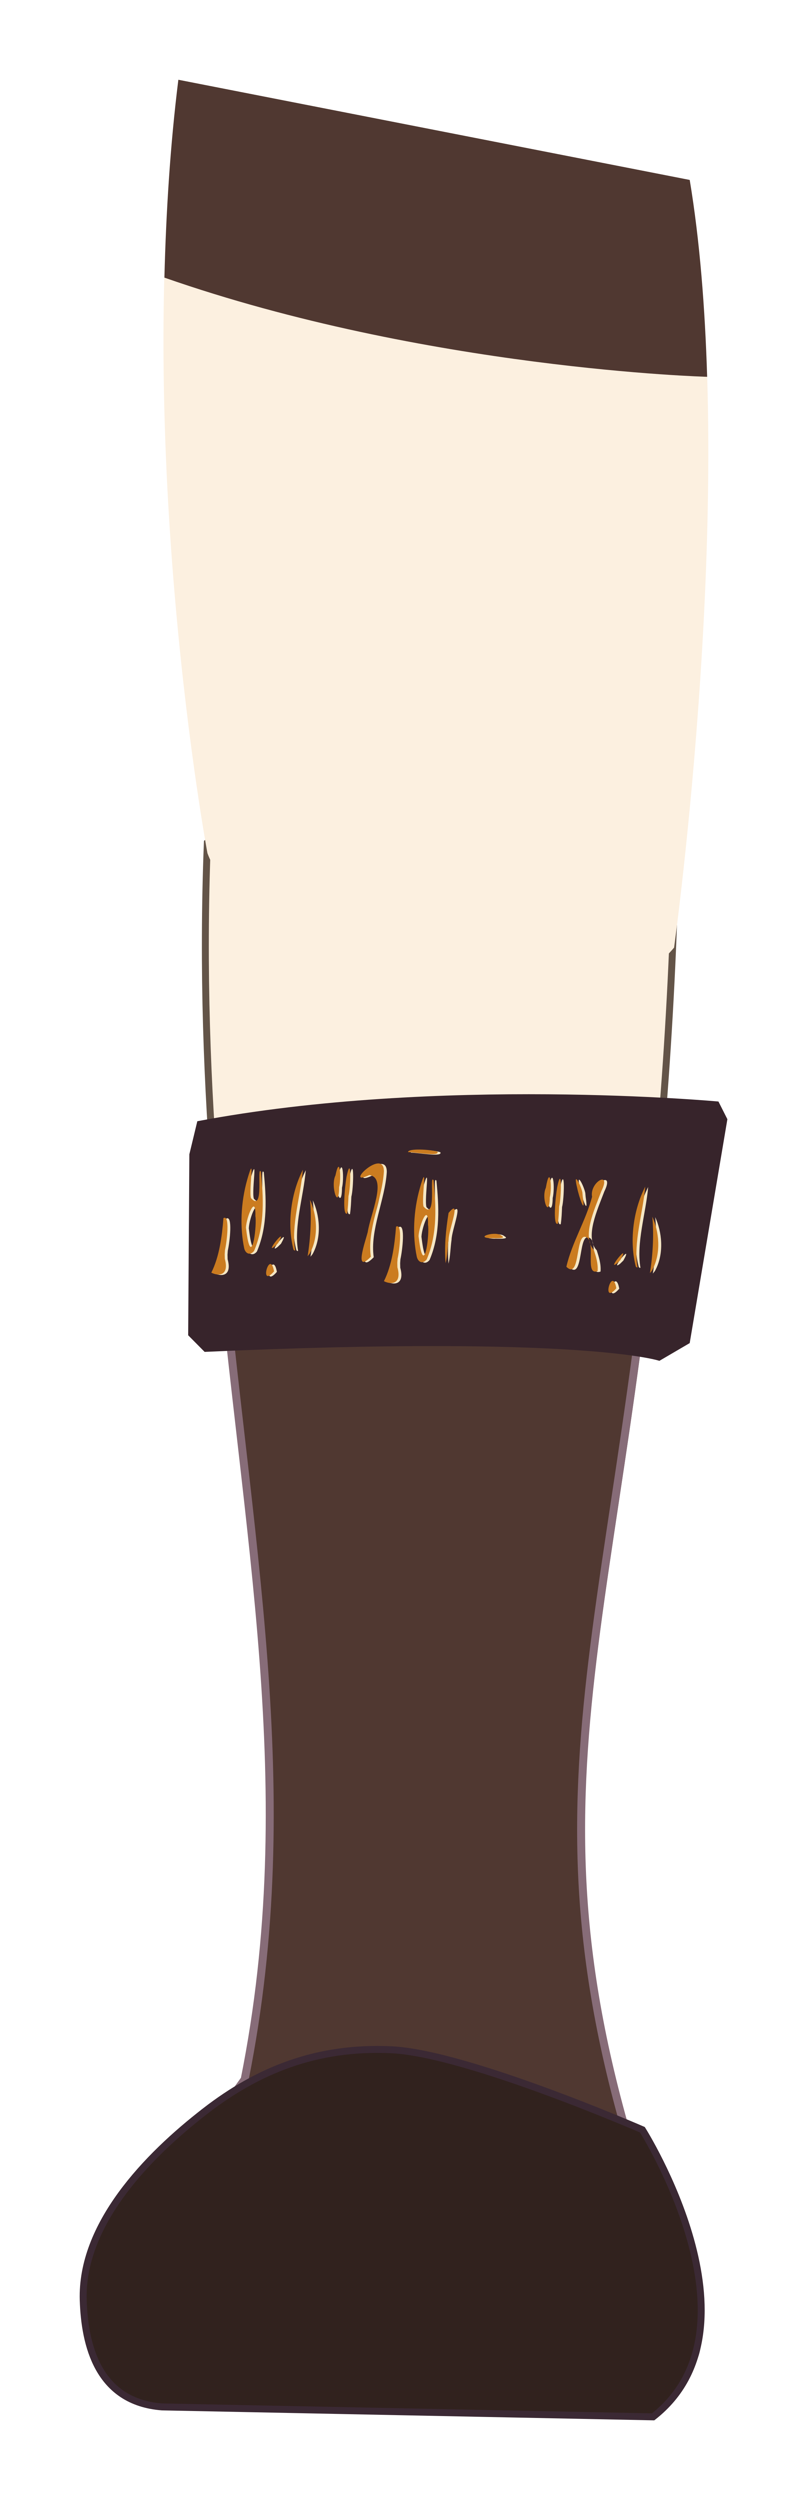 <?xml version="1.0" encoding="UTF-8" standalone="no"?>
<!-- Created with Inkscape (http://www.inkscape.org/) -->

<svg
   xmlns:dc="http://purl.org/dc/elements/1.1/"
   xmlns:cc="http://creativecommons.org/ns#"
   xmlns:rdf="http://www.w3.org/1999/02/22-rdf-syntax-ns#"
   xmlns:svg="http://www.w3.org/2000/svg"
   xmlns="http://www.w3.org/2000/svg"
   xmlns:sodipodi="http://sodipodi.sourceforge.net/DTD/sodipodi-0.dtd"
   xmlns:inkscape="http://www.inkscape.org/namespaces/inkscape"
   width="49.454"
   height="156.753"
   id="svg3069"
   version="1.1"
   inkscape:version="0.48.4 r9939"
   sodipodi:docname="leg-left.svg">
  <defs
     id="defs3071">
    <filter
       inkscape:collect="always"
       id="filter3853"
       x="-0.266"
       width="1.533"
       y="-0.071"
       height="1.143"
       color-interpolation-filters="sRGB">
      <feGaussianBlur
         inkscape:collect="always"
         stdDeviation="0.879"
         id="feGaussianBlur3855" />
    </filter>
  </defs>
  <sodipodi:namedview
     id="base"
     pagecolor="#ffffff"
     bordercolor="#666666"
     borderopacity="1.0"
     inkscape:pageopacity="0.0"
     inkscape:pageshadow="2"
     inkscape:zoom="3.959798"
     inkscape:cx="74.565005"
     inkscape:cy="60.093211"
     inkscape:document-units="px"
     inkscape:current-layer="layer1"
     showgrid="false"
     fit-margin-top="5"
     fit-margin-left="5"
     fit-margin-right="5"
     fit-margin-bottom="5"
     inkscape:window-width="1600"
     inkscape:window-height="870"
     inkscape:window-x="1366"
     inkscape:window-y="0"
     inkscape:window-maximized="1" />
  <g
     inkscape:label="レイヤー 1"
     inkscape:groupmode="layer"
     id="layer1"
     transform="translate(-393.845,-118.882)">
    <g
       transform="translate(-158.099,-476.928)"
       id="g3252">
      <g
         id="g4254"
         transform="translate(-321.606,0.324)"
         inkscape:export-filename="/run/media/tnzk/A6382E54382E2431/Users/tnzk/Desktop/gymb/nicola/g4990.png"
         inkscape:export-xdpi="266.25"
         inkscape:export-ydpi="266.25">
        <path
           style="fill:#fcf0e0;fill-opacity:1;stroke:#635448;stroke-width:0.436;stroke-linecap:butt;stroke-linejoin:miter;stroke-miterlimit:4;stroke-opacity:1"
           d="m 886.564,648.313 13.085,-5.296 16.2,9.658 c -1.655,47.187 -12.905,53.533 1.194,88.479 1.331,3.298 -3.064,4.362 -3.064,4.362 l -30.22,-0.312 -4.639,-5.682 9.786,-13.665 c 4.985,-24.924 -3.589,-45.454 -2.343,-77.543 z"
           id="path4225"
           inkscape:connector-curvature="0"
           sodipodi:nodetypes="cccscccccc" />
        <path
           style="fill:#503831;fill-opacity:1;stroke:#876c78;stroke-width:0.5;stroke-linecap:butt;stroke-linejoin:miter;stroke-miterlimit:4;stroke-opacity:1"
           d="m 1068.25,469.812 c 1.721,19.667 5.288,35.527 1.656,53.688 l -9.781,13.656 4.625,5.688 30.219,0.312 c 0,0 4.393,-1.077 3.062,-4.375 -11.87,-29.42 -5.775,-38.654 -2.562,-68.969 0,0 -13.934,-3.69 -27.219,0 z"
           transform="translate(-181,202.362)"
           id="path4291"
           inkscape:connector-curvature="0"
           sodipodi:nodetypes="cccccccc" />
        <path
           style="fill:#31221e;fill-opacity:1;stroke:#3b2934;stroke-width:0.436;stroke-linecap:butt;stroke-linejoin:miter;stroke-miterlimit:4;stroke-opacity:1"
           d="m 886.45,727.833 c 3.244,-2.501 6.939,-4.054 11.678,-3.827 4.739,0.227 15.738,5.015 15.738,5.015 0,0 7.837,12.393 0.672,18.001 l -30.819,-0.623 c -4.05,-0.312 -4.86,-3.92 -4.946,-6.693 -0.147,-4.71 3.945,-8.995 7.678,-11.872 z"
           id="path4227"
           inkscape:connector-curvature="0"
           sodipodi:nodetypes="szcccss" />
        <path
           style="fill:#fcf0e0;fill-opacity:1;stroke:none"
           d="m 884.753,600.487 32.081,6.284 c 3.115,18.693 -0.98,48.13 -0.98,48.13 -6.542,7.789 -26.481,1.558 -29.285,-5.919 0,0 -4.719,-25.235 -1.816,-48.495 z"
           id="path4229"
           inkscape:connector-curvature="0"
           sodipodi:nodetypes="ccccc" />
        <path
           style="fill:#503831;fill-opacity:1;stroke:none"
           d="m 1067.219,398.125 c -0.514,4.122 -0.771,8.311 -0.875,12.406 16.439,5.741 34.062,6.219 34.062,6.219 -0.133,-4.333 -0.463,-8.558 -1.094,-12.344 z"
           transform="translate(-182.476,202.362)"
           id="path4752"
           inkscape:connector-curvature="0"
           sodipodi:nodetypes="ccccc" />
      </g>
      <path
         style="fill:#37242b;fill-opacity:1;stroke:none"
         d="m 597.033,664.875 0.561,1.109 -2.365,14.038 -1.902,1.112 c 0,0 -4.791,-1.633 -28.541,-0.561 l -1.033,-1.042 0.074,-11.346 0.5,-2.074 c 15.089,-2.857 32.707,-1.236 32.707,-1.236 z"
         id="rect2999"
         inkscape:connector-curvature="0"
         sodipodi:nodetypes="ccccccccc" />
      <path
         style="fill:#f5e7c5;fill-opacity:1"
         d="m 590.808,676.61 c -0.264,-1.466 -0.976,1.131 0,0 z m -13.735,-1.84 c 0.127,-0.559 0.325,-2.266 -0.094,-2.021 -0.09,1.147 -0.258,2.423 -0.761,3.42 0.543,0.267 1.121,0.114 0.846,-0.871 l -0.007,-0.283 0.017,-0.246 10e-5,-10e-6 z m -7.751,0.785 c -0.264,-1.466 -0.976,1.131 0,0 z m -3.084,-1.317 c 0.127,-0.559 0.325,-2.266 -0.094,-2.021 -0.09,1.147 -0.258,2.423 -0.761,3.42 0.543,0.267 1.121,0.114 0.846,-0.871 l -0.007,-0.283 0.017,-0.246 9e-5,10e-6 z m 26.807,1.265 c 0.621,-1.122 0.421,-2.516 0.019,-3.378 0.106,0.992 0.047,2.369 -0.148,3.538 l 0.129,-0.16 z m -0.906,-0.202 c -0.273,-1.568 0.339,-3.398 0.483,-5.064 -0.809,1.599 -0.977,3.541 -0.59,5.012 l 0.051,0.055 0.056,-0.005 z m -2.742,-1.094 c -0.766,-0.823 0.037,-2.531 0.474,-3.692 0.659,-1.338 -0.756,-0.564 -0.586,0.362 -0.396,1.513 -1.267,2.873 -1.612,4.388 0.939,0.92 0.512,-2.445 1.338,-1.796 0.478,0.464 -0.175,2.357 0.622,2.068 0.039,-0.495 -0.112,-0.927 -0.236,-1.33 z m -9.113,-0.664 c -0.007,-0.569 0.845,-2.67 -0.006,-1.653 -0.172,1.062 -0.276,2.159 -0.185,3.152 0.121,-0.503 0.117,-1 0.19,-1.499 z m -1.38,1.266 c 0.7,-1.637 0.579,-3.421 0.431,-4.967 -0.292,-0.464 0.241,2.613 -0.627,1.652 -0.151,-0.544 0.3,-3.023 -0.227,-1.177 -0.418,1.459 -0.469,3.026 -0.197,4.318 0.075,0.329 0.357,0.498 0.621,0.174 z m -0.51,-1.461 c 0.037,-0.686 0.632,-2.146 0.594,-0.72 0.097,0.531 -0.185,2.968 -0.491,1.429 -0.042,-0.232 -0.074,-0.469 -0.104,-0.708 z m -2.995,1.291 c -0.248,-1.708 0.71,-3.584 0.82,-5.35 0.004,-1.537 -2.596,1.027 -0.913,0.227 1.137,0.172 0.069,2.438 -0.102,3.583 -0.15,0.588 -0.889,2.651 0.196,1.539 z m -3.841,-0.191 c 0.621,-1.122 0.421,-2.516 0.019,-3.378 0.106,0.992 0.047,2.369 -0.148,3.538 l 0.129,-0.16 z m -0.906,-0.202 c -0.273,-1.568 0.339,-3.398 0.483,-5.064 -0.809,1.599 -0.977,3.54 -0.59,5.011 l 0.051,0.055 0.056,-0.002 z m -2.583,0.031 c 0.7,-1.637 0.579,-3.421 0.431,-4.967 -0.292,-0.464 0.241,2.613 -0.627,1.652 -0.151,-0.544 0.3,-3.023 -0.227,-1.177 -0.418,1.459 -0.469,3.026 -0.197,4.318 0.069,0.327 0.364,0.498 0.621,0.174 z m -0.51,-1.461 c 0.037,-0.686 0.632,-2.146 0.594,-0.72 0.097,0.531 -0.185,2.968 -0.491,1.429 -0.042,-0.232 -0.074,-0.469 -0.104,-0.708 z m 23.508,2.028 c 0.694,-1.261 -0.93,0.774 -0.202,0.198 l 0.202,-0.198 z m -21.487,-1.055 c 0.696,-1.252 -0.931,0.778 -0.202,0.198 l 0.202,-0.198 z m 14.029,-0.462 c -0.353,-0.341 -1.773,0.114 -0.648,0.151 0.084,-0.019 1.026,0.059 0.648,-0.151 z m 3.61,-1.841 c 0.135,-0.486 0.199,-2.748 -0.124,-1.207 -0.107,0.614 -0.284,2.452 0.041,2.286 0.055,-0.364 0.067,-0.722 0.082,-1.079 z m -13.223,-0.649 c 0.135,-0.486 0.199,-2.748 -0.124,-1.207 -0.109,0.62 -0.279,2.456 0.036,2.304 0.056,-0.37 0.069,-0.734 0.087,-1.097 z m 12.634,0.092 c 0.159,-0.667 0.011,-2.127 -0.245,-0.613 -0.31,0.679 0.228,1.99 0.245,0.613 z m -13.223,-0.649 c 0.138,-0.509 0.055,-2.104 -0.23,-0.738 -0.335,0.672 0.218,2.265 0.23,0.738 z m 15.27,0.327 c -0.103,-0.487 -0.609,-1.432 -0.328,-0.289 0.11,0.551 0.552,1.859 0.348,0.527 l -0.02,-0.239 z m -9.101,-2.554 c -0.451,-0.147 -1.861,-0.219 -1.842,0.029 0.38,-0.008 2.034,0.297 1.842,-0.029 z"
         id="path3781"
         inkscape:connector-curvature="0" />
      <path
         inkscape:connector-curvature="0"
         id="path3807"
         d="m 397.409,524.503 c -1.29,-0.626 1.08,-0.772 0,0 z m -0.662,-15.052 c -0.509,0.003 -2.047,-0.188 -1.798,-0.576 1.031,0.174 2.183,0.297 3.109,-0.003 0.2,0.641 0.021,1.22 -0.838,0.695 l -0.252,-0.074 -0.221,-0.04 -1e-5,1e-4 z m 1.254,-8.065 c -1.29,-0.626 1.08,-0.772 0,0 z m -0.956,-3.593 c -0.509,0.003 -2.047,-0.188 -1.798,-0.576 1.031,0.174 2.183,0.297 3.109,-0.003 0.2,0.641 0.021,1.22 -0.838,0.695 l -0.252,-0.074 -0.221,-0.04 0,1e-4 z m -0.785,28.828 c -1.046,0.397 -2.277,-0.145 -3.018,-0.776 0.878,0.347 2.112,0.609 3.17,0.677 l -0.152,0.099 z m -0.116,-1.012 c -1.381,-0.66 -3.059,-0.441 -4.557,-0.681 1.486,-0.484 3.232,-0.204 4.518,0.555 l 0.045,0.067 -0.007,0.059 z m -0.782,-3.177 c -0.681,-1.01 -2.262,-0.558 -3.331,-0.366 -1.242,0.386 -0.449,-0.937 0.365,-0.538 1.379,-0.065 2.656,-0.671 4.034,-0.681 0.754,1.216 -2.22,-0.032 -1.699,1.001 0.38,0.618 2.118,0.37 1.803,1.15 -0.445,-0.075 -0.82,-0.338 -1.171,-0.565 z m 0.058,-9.856 c -0.508,-0.142 -2.445,0.27 -1.476,-0.396 0.961,0.067 1.947,0.216 2.828,0.547 -0.458,0.01 -0.901,-0.111 -1.352,-0.151 z m 1.229,-1.17 c -1.512,0.359 -3.096,-0.191 -4.467,-0.713 -0.393,-0.42 2.316,0.873 1.52,-0.278 -0.475,-0.289 -2.721,-0.394 -1.035,-0.519 1.332,-0.101 2.736,0.214 3.87,0.808 0.289,0.157 0.419,0.498 0.111,0.702 z m -1.269,-0.888 c -0.615,-0.122 -1.961,0.167 -0.686,0.462 0.467,0.228 2.664,0.504 1.311,-0.185 -0.204,-0.099 -0.414,-0.19 -0.625,-0.277 z m 1.367,-2.883 c -1.507,-0.667 -3.251,-0.09 -4.836,-0.39 -1.373,-0.358 1.103,-2.521 0.268,-0.918 0.072,1.251 2.172,0.648 3.207,0.736 0.535,-0.021 2.431,-0.321 1.361,0.572 z m 0.104,-4.133 c -1.046,0.397 -2.277,-0.145 -3.018,-0.776 0.878,0.347 2.112,0.609 3.17,0.677 l -0.152,0.099 z m -0.116,-1.012 c -1.381,-0.66 -3.059,-0.441 -4.557,-0.681 1.485,-0.484 3.231,-0.205 4.517,0.554 l 0.045,0.067 -0.006,0.059 z m 0.212,-2.742 c -1.512,0.359 -3.096,-0.191 -4.467,-0.713 -0.393,-0.42 2.316,0.873 1.52,-0.278 -0.475,-0.289 -2.721,-0.394 -1.035,-0.519 1.332,-0.101 2.736,0.214 3.87,0.808 0.287,0.151 0.419,0.505 0.111,0.702 z m -1.269,-0.888 c -0.615,-0.122 -1.961,0.167 -0.686,0.462 0.467,0.228 2.664,0.504 1.311,-0.185 -0.204,-0.099 -0.414,-0.19 -0.625,-0.277 z m 0.132,25.497 c -1.176,0.441 0.758,-0.807 0.191,-0.168 l -0.191,0.168 z m 0.592,-23.117 c -1.168,0.446 0.762,-0.807 0.192,-0.168 l -0.192,0.168 z m -1.414,14.823 c -0.279,-0.456 0.229,-1.86 0.181,-0.654 -0.023,0.085 -0.021,1.106 -0.181,0.654 z m -1.902,3.408 c -0.443,0.029 -2.468,-0.437 -1.069,-0.416 0.556,0.031 2.21,0.276 2.039,0.583 -0.329,-0.027 -0.65,-0.1 -0.97,-0.167 z m 0.364,-14.226 c -0.443,0.029 -2.468,-0.437 -1.069,-0.416 0.561,0.03 2.213,0.282 2.055,0.582 -0.334,-0.028 -0.66,-0.099 -0.986,-0.166 z m -0.82,13.468 c -0.607,0.012 -1.9,-0.489 -0.53,-0.406 0.629,-0.17 1.761,0.712 0.53,0.406 z m 0.364,-14.226 c -0.465,0.027 -1.883,-0.438 -0.642,-0.419 0.624,-0.198 2.007,0.766 0.642,0.419 z m -0.798,16.329 c -0.427,-0.224 -1.236,-0.986 -0.234,-0.417 0.484,0.247 1.621,1.026 0.446,0.495 l -0.212,-0.078 z m -1.631,-10.289 c -0.099,-0.514 -0.062,-2.032 0.157,-1.954 -0.034,0.403 0.12,2.234 -0.157,1.954 z"
         style="fill:#cb7c20;fill-opacity:1;filter:url(#filter3853)"
         transform="matrix(-0.244,1.1,0.923,0.074,203.476,200.62)" />
    </g>
  </g>
</svg>
